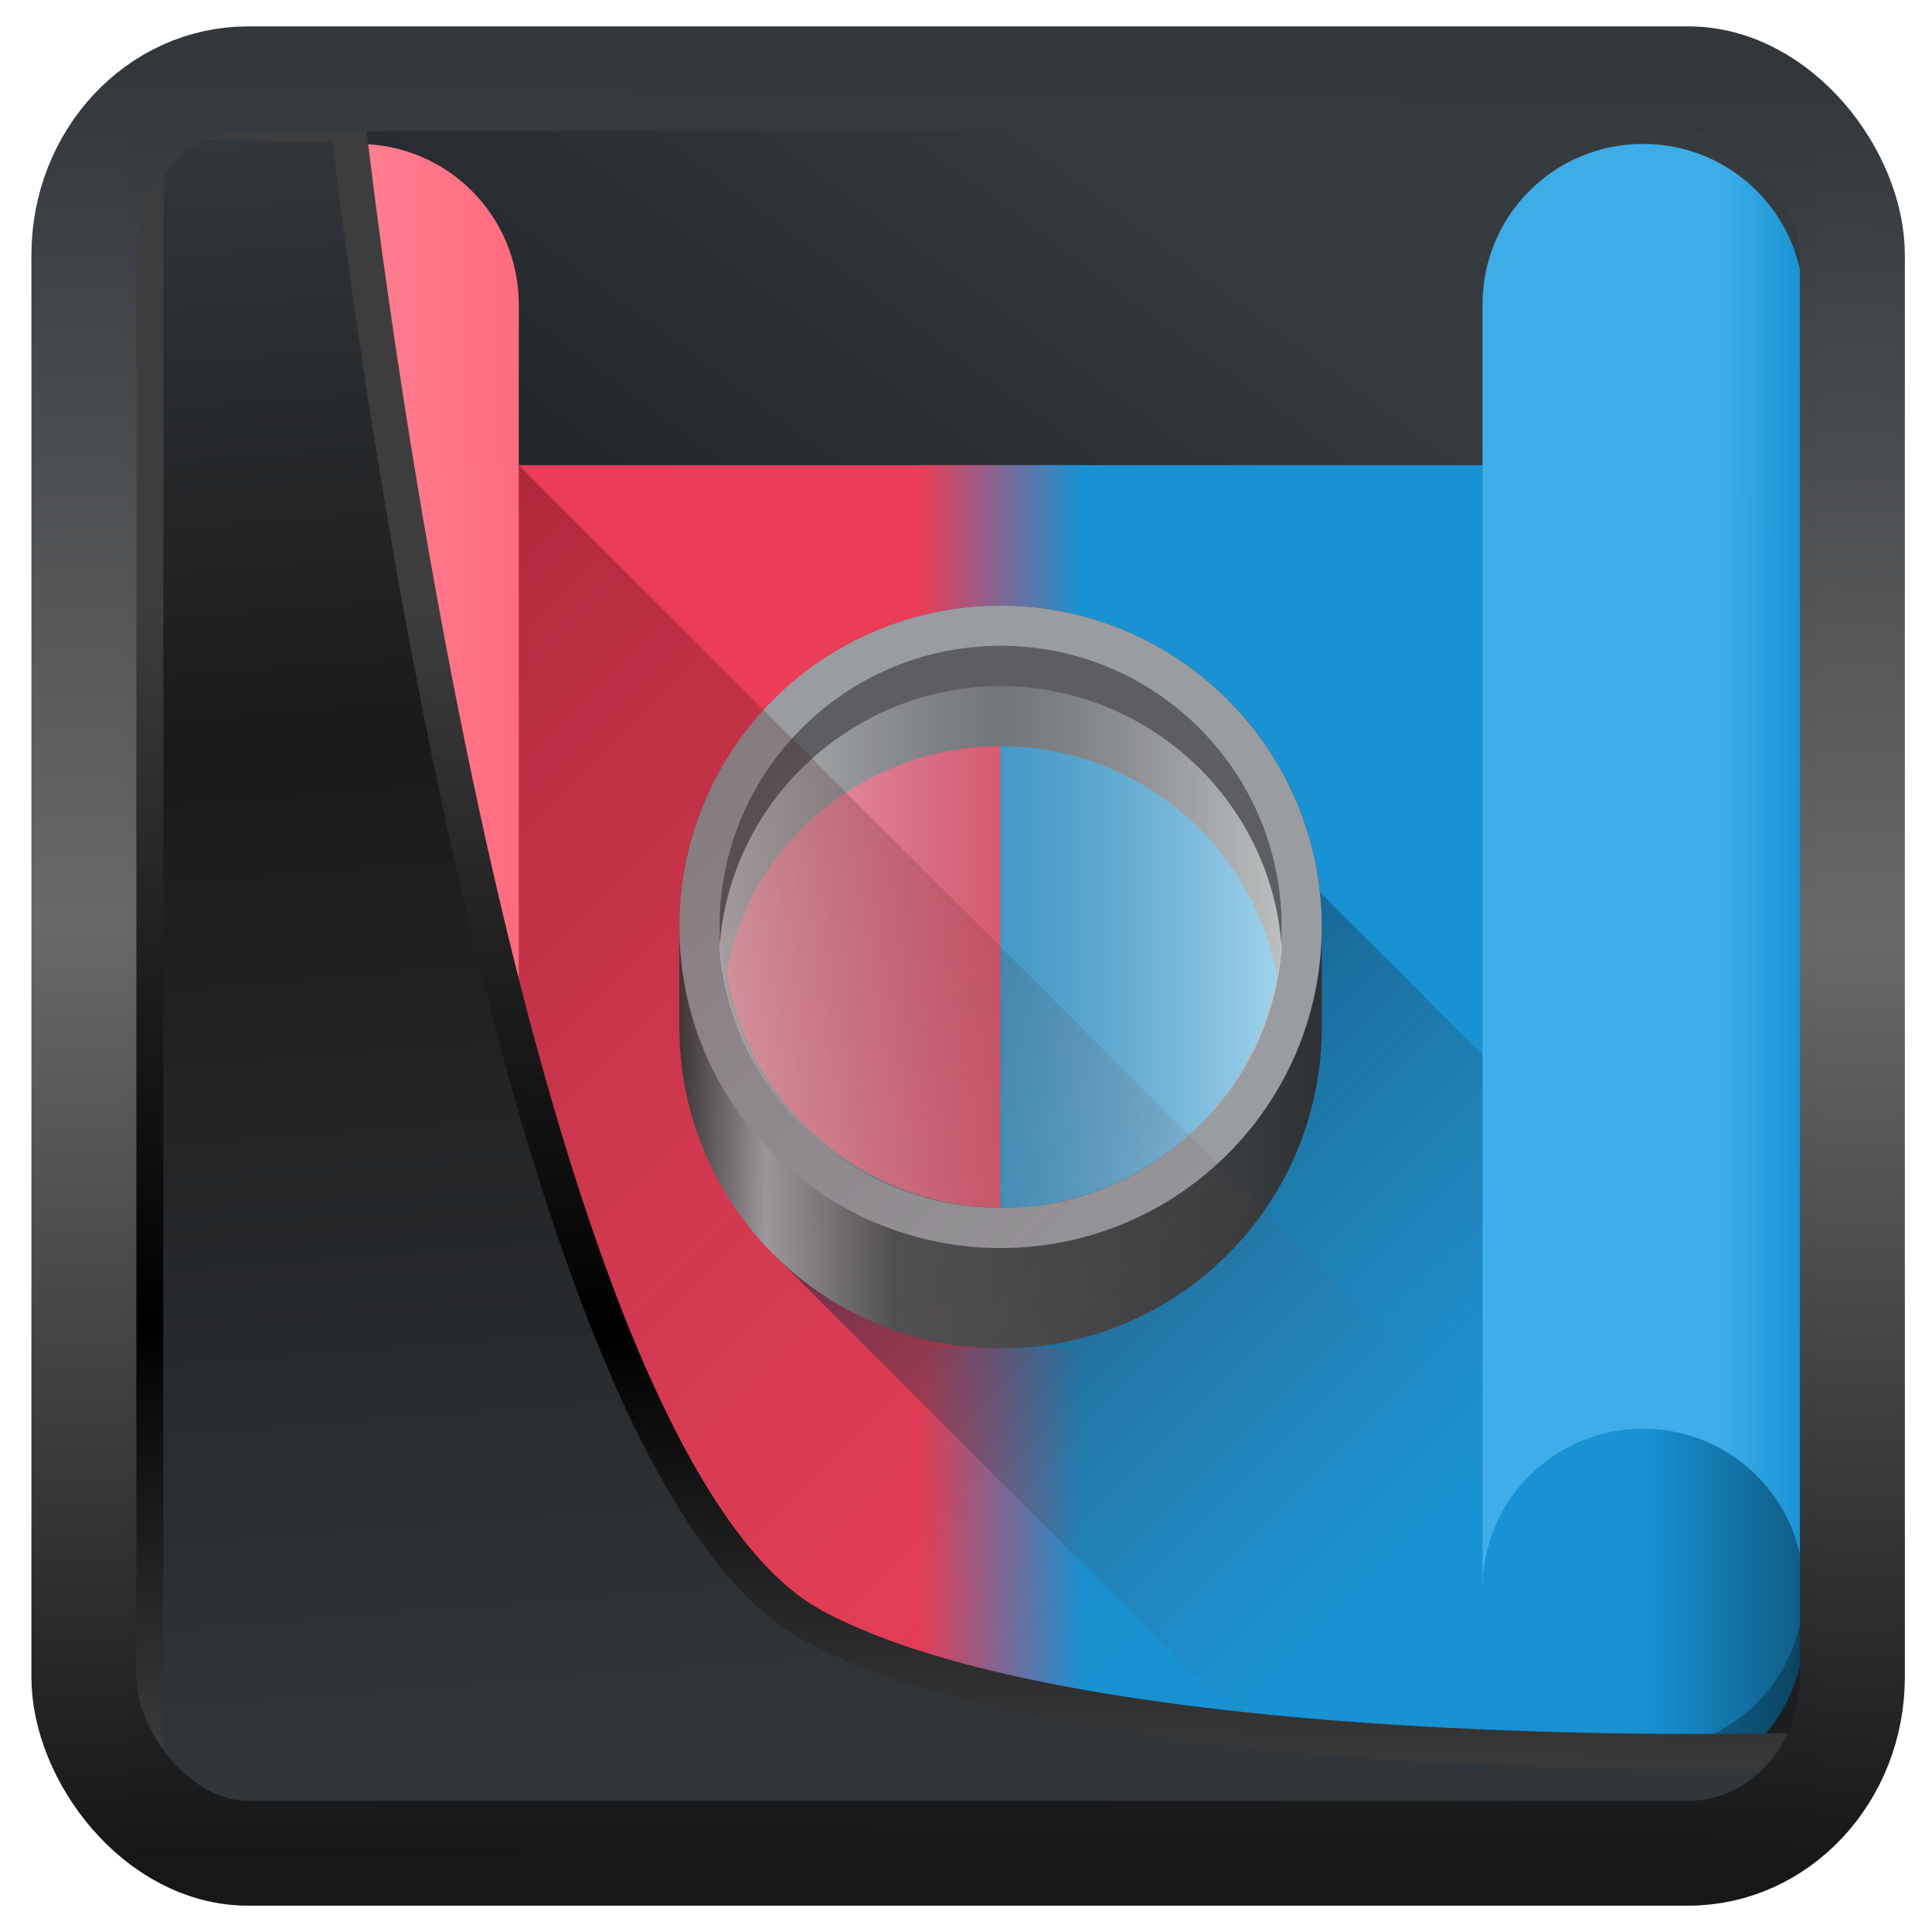 <?xml version="1.0" encoding="UTF-8" standalone="no"?>
<!-- Created with Inkscape (http://www.inkscape.org/) -->

<svg
   width="32"
   height="32"
   version="1.1"
   viewBox="0 0 48.12 48.12"
   id="svg22"
   xmlns:xlink="http://www.w3.org/1999/xlink"
   xmlns="http://www.w3.org/2000/svg"
   xmlns:svg="http://www.w3.org/2000/svg">
  <defs
     id="defs12">
    <linearGradient
       id="linearGradient917">
      <stop
         style="stop-color:#000000;stop-opacity:0.996"
         offset="0"
         id="stop913" />
      <stop
         style="stop-color:#353a3f;stop-opacity:0.996"
         offset="1"
         id="stop915" />
    </linearGradient>
    <linearGradient
       id="linearGradient1005-3-3"
       x1="5.253"
       x2="9.382"
       y1="15.383"
       y2="2.942"
       gradientTransform="matrix(1,0,0,1,1.632,-0.617)"
       gradientUnits="userSpaceOnUse">
      <stop
         stop-color="#fa8200"
         offset="0"
         id="stop2" />
      <stop
         stop-color="#ff9600"
         offset=".37"
         id="stop4" />
      <stop
         stop-color="#ffb400"
         offset="1"
         id="stop6" />
    </linearGradient>
    <filter
       id="filter4014"
       x="-0.062"
       y="-0.058"
       width="1.125"
       height="1.115"
       color-interpolation-filters="sRGB">
      <feGaussianBlur
         stdDeviation="1.094"
         id="feGaussianBlur9" />
    </filter>
    <linearGradient
       xlink:href="#linearGradient3487"
       id="linearGradient3403"
       gradientUnits="userSpaceOnUse"
       x1="6.949"
       y1="4.555"
       x2="11.215"
       y2="59.052" />
    <linearGradient
       id="linearGradient3487">
      <stop
         style="stop-color:#32373c;stop-opacity:1"
         offset="0"
         id="stop3481" />
      <stop
         id="stop3483"
         offset="0.368"
         style="stop-color:#1a1a1a;stop-opacity:1" />
      <stop
         style="stop-color:#31363b;stop-opacity:1"
         offset="1"
         id="stop3485" />
    </linearGradient>
    <linearGradient
       xlink:href="#linearGradient20604"
       id="linearGradient20558"
       gradientUnits="userSpaceOnUse"
       x1="25.802"
       y1="20.374"
       x2="25.111"
       y2="58.913" />
    <linearGradient
       id="linearGradient20604">
      <stop
         id="stop20598"
         offset="0"
         style="stop-color:#3d3d3d;stop-opacity:1" />
      <stop
         style="stop-color:#000000;stop-opacity:1"
         offset="0.618"
         id="stop20600" />
      <stop
         id="stop20602"
         offset="1"
         style="stop-color:#3d3d3d;stop-opacity:1" />
    </linearGradient>
    <filter
       style="color-interpolation-filters:sRGB"
       id="filter20720"
       x="-0.017"
       y="-0.016"
       width="1.034"
       height="1.033">
      <feGaussianBlur
         stdDeviation="0.147"
         id="feGaussianBlur20722" />
    </filter>
    <linearGradient
       gradientTransform="translate(0.361,-0.13)"
       xlink:href="#linearGradient4555"
       id="linearGradient4557"
       x1="43.5"
       y1="64.012"
       x2="44.142"
       y2="0.306"
       gradientUnits="userSpaceOnUse" />
    <linearGradient
       id="linearGradient4555">
      <stop
         style="stop-color:#141618;stop-opacity:1"
         offset="0"
         id="stop4551" />
      <stop
         id="stop4559"
         offset="0.518"
         style="stop-color:#686868;stop-opacity:1" />
      <stop
         style="stop-color:#31363b;stop-opacity:1"
         offset="1"
         id="stop4553" />
    </linearGradient>
    <filter
       style="color-interpolation-filters:sRGB"
       id="filter4601"
       x="-0.03"
       width="1.06"
       y="-0.03"
       height="1.06">
      <feGaussianBlur
         stdDeviation="0.015"
         id="feGaussianBlur4603" />
    </filter>
    <linearGradient
       xlink:href="#linearGradient917"
       id="linearGradient919"
       x1="7.401"
       y1="41.743"
       x2="33.063"
       y2="7.107"
       gradientUnits="userSpaceOnUse" />
    <linearGradient
       id="linear0"
       gradientUnits="userSpaceOnUse"
       x1="21.167"
       y1="257.842"
       x2="22.225"
       y2="257.842"
       gradientTransform="matrix(3.78,0,0,3.78,-76.009,-945.579)">
      <stop
         offset="0"
         style="stop-color:rgb(74.902%,0%,22.353%);stop-opacity:1;"
         id="stop2-7" />
      <stop
         offset="1"
         style="stop-color:rgb(91.373%,23.922%,34.51%);stop-opacity:1;"
         id="stop4-4" />
    </linearGradient>
    <linearGradient
       id="linear1"
       gradientUnits="userSpaceOnUse"
       x1="21.167"
       y1="257.842"
       x2="31.75"
       y2="257.842"
       gradientTransform="matrix(3.78,0,0,3.78,-76.009,-945.579)">
      <stop
         offset="0"
         style="stop-color:rgb(9.412%,57.255%,82.353%);stop-opacity:1;"
         id="stop7" />
      <stop
         offset="0.1"
         style="stop-color:rgb(9.412%,57.255%,82.353%);stop-opacity:1;"
         id="stop9" />
      <stop
         offset="0.9"
         style="stop-color:rgb(9.412%,57.255%,82.353%);stop-opacity:1;"
         id="stop11" />
      <stop
         offset="1"
         style="stop-color:rgb(5.882%,36.078%,52.157%);stop-opacity:1;"
         id="stop13" />
    </linearGradient>
    <linearGradient
       id="linear2"
       gradientUnits="userSpaceOnUse"
       x1="26.987"
       y1="254.137"
       x2="25.929"
       y2="254.137"
       gradientTransform="matrix(3.78,0,0,3.78,-76.009,-917.577)">
      <stop
         offset="0"
         style="stop-color:rgb(9.412%,57.255%,82.353%);stop-opacity:1;"
         id="stop16" />
      <stop
         offset="1"
         style="stop-color:rgb(91.373%,23.922%,34.51%);stop-opacity:1;"
         id="stop18" />
    </linearGradient>
    <linearGradient
       id="linear3"
       gradientUnits="userSpaceOnUse"
       x1="21.167"
       y1="257.842"
       x2="22.225"
       y2="257.842"
       gradientTransform="matrix(3.78,0,0,3.78,-76.009,-946.579)">
      <stop
         offset="0"
         style="stop-color:rgb(74.902%,0%,22.353%);stop-opacity:1;"
         id="stop21" />
      <stop
         offset="1"
         style="stop-color:rgb(91.373%,23.922%,34.51%);stop-opacity:1;"
         id="stop23" />
    </linearGradient>
    <linearGradient
       id="linear4"
       gradientUnits="userSpaceOnUse"
       x1="21.167"
       y1="257.842"
       x2="31.75"
       y2="257.842"
       gradientTransform="matrix(3.78,0,0,3.78,-76.009,-946.579)">
      <stop
         offset="0"
         style="stop-color:rgb(9.412%,57.255%,82.353%);stop-opacity:1;"
         id="stop26" />
      <stop
         offset="0.1"
         style="stop-color:rgb(9.412%,57.255%,82.353%);stop-opacity:1;"
         id="stop28" />
      <stop
         offset="0.9"
         style="stop-color:rgb(9.412%,57.255%,82.353%);stop-opacity:1;"
         id="stop30" />
      <stop
         offset="1"
         style="stop-color:rgb(5.882%,36.078%,52.157%);stop-opacity:1;"
         id="stop32" />
    </linearGradient>
    <linearGradient
       id="linear5"
       gradientUnits="userSpaceOnUse"
       x1="26.987"
       y1="254.137"
       x2="25.929"
       y2="254.137"
       gradientTransform="matrix(3.78,0,0,9.449,-76.009,-2362.44)">
      <stop
         offset="0"
         style="stop-color:rgb(9.412%,57.255%,82.353%);stop-opacity:1;"
         id="stop35" />
      <stop
         offset="1"
         style="stop-color:rgb(91.373%,23.922%,34.51%);stop-opacity:1;"
         id="stop37" />
    </linearGradient>
    <linearGradient
       id="linear6"
       gradientUnits="userSpaceOnUse"
       x1="26.326"
       y1="257.312"
       x2="30.948"
       y2="257.312"
       gradientTransform="matrix(2.673,2.673,-2.673,2.673,641,-732.432)">
      <stop
         offset="0"
         style="stop-color:rgb(0%,13.333%,24.314%);stop-opacity:0.538;"
         id="stop40" />
      <stop
         offset="1"
         style="stop-color:rgb(36.078%,37.255%,38.431%);stop-opacity:0;"
         id="stop42" />
    </linearGradient>
    <linearGradient
       id="linear7"
       gradientUnits="userSpaceOnUse"
       x1="26.987"
       y1="254.137"
       x2="25.929"
       y2="254.137"
       gradientTransform="matrix(3.78,0,0,3.78,-76.009,-946.579)">
      <stop
         offset="0"
         style="stop-color:rgb(9.412%,57.255%,82.353%);stop-opacity:1;"
         id="stop45" />
      <stop
         offset="1"
         style="stop-color:rgb(91.373%,23.922%,34.51%);stop-opacity:1;"
         id="stop47" />
    </linearGradient>
    <linearGradient
       id="linear8"
       gradientUnits="userSpaceOnUse"
       x1="24.342"
       y1="256.254"
       x2="28.575"
       y2="256.254"
       gradientTransform="matrix(3.78,0,0,2.914,-76.009,-721.861)">
      <stop
         offset="0"
         style="stop-color:rgb(22.353%,23.529%,24.706%);stop-opacity:1;"
         id="stop50" />
      <stop
         offset="0.133"
         style="stop-color:rgb(65.882%,67.059%,69.02%);stop-opacity:1;"
         id="stop52" />
      <stop
         offset="0.333"
         style="stop-color:rgb(30.98%,32.549%,33.725%);stop-opacity:1;"
         id="stop54" />
      <stop
         offset="0.875"
         style="stop-color:rgb(22.353%,23.529%,24.706%);stop-opacity:1;"
         id="stop56" />
      <stop
         offset="1"
         style="stop-color:rgb(18.039%,19.216%,20.392%);stop-opacity:1;"
         id="stop58" />
    </linearGradient>
    <linearGradient
       id="linear9"
       gradientUnits="userSpaceOnUse"
       x1="24.606"
       y1="255.328"
       x2="28.31"
       y2="255.328"
       gradientTransform="matrix(3.78,0,0,3.78,-76.009,-941.079)">
      <stop
         offset="0"
         style="stop-color:rgb(98.824%,100%,100%);stop-opacity:0.6;"
         id="stop61" />
      <stop
         offset="0.5"
         style="stop-color:rgb(65.882%,67.059%,69.02%);stop-opacity:0.3;"
         id="stop63" />
      <stop
         offset="1"
         style="stop-color:rgb(98.824%,100%,100%);stop-opacity:0.6;"
         id="stop65" />
    </linearGradient>
    <linearGradient
       id="linear10"
       gradientUnits="userSpaceOnUse"
       x1="124"
       y1="47.659"
       x2="132"
       y2="47.659"
       gradientTransform="matrix(1,0,0,1,-88.009,-24.003)">
      <stop
         offset="0"
         style="stop-color:rgb(23.922%,68.235%,91.373%);stop-opacity:0.996;"
         id="stop68" />
      <stop
         offset="0.75"
         style="stop-color:rgb(23.922%,68.235%,91.373%);stop-opacity:0.996;"
         id="stop70" />
      <stop
         offset="1"
         style="stop-color:rgb(9.412%,57.647%,83.137%);stop-opacity:0.996;"
         id="stop72" />
    </linearGradient>
    <linearGradient
       id="linear11"
       gradientUnits="userSpaceOnUse"
       x1="23.283"
       y1="253.608"
       x2="29.501"
       y2="259.826"
       gradientTransform="matrix(3.78,0,0,3.78,-76.009,-946.579)">
      <stop
         offset="0"
         style="stop-color:rgb(24.314%,0%,0.392%);stop-opacity:0.328;"
         id="stop75" />
      <stop
         offset="1"
         style="stop-color:rgb(45.882%,28.627%,28.627%);stop-opacity:0;"
         id="stop77" />
    </linearGradient>
    <linearGradient
       id="linear12"
       gradientUnits="userSpaceOnUse"
       x1="92"
       y1="47.659"
       x2="100"
       y2="47.659"
       gradientTransform="matrix(1,0,0,1,-88.009,-24.003)">
      <stop
         offset="0"
         style="stop-color:rgb(100%,42.353%,49.804%);stop-opacity:0.996;"
         id="stop80" />
      <stop
         offset="0.25"
         style="stop-color:rgb(100%,53.725%,60%);stop-opacity:0.996;"
         id="stop82" />
      <stop
         offset="1"
         style="stop-color:rgb(100%,42.353%,49.804%);stop-opacity:0.996;"
         id="stop84" />
    </linearGradient>
  </defs>
  <rect
     style="display:inline;fill:url(#linearGradient919);fill-opacity:1;fill-rule:evenodd;stroke:none;stroke-width:0.928;stroke-linejoin:round;stroke-miterlimit:7.8"
     id="rect1192"
     width="42.085"
     height="42.712"
     x="3.163"
     y="3.018"
     ry="0" />
  <g
     id="surface199"
     transform="translate(0.925,-0.415)">
    <path
       style="fill:url(#linear0);fill-rule:nonzero;stroke:none"
       d="m 7.996,13 c -2.215,0 -4,1.785 -4,4 v 24 c 0,2.219 1.785,4 4,4 h 16 V 13 Z m 0,0"
       id="path89" />
    <path
       style="fill:url(#linear1);fill-rule:nonzero;stroke:none"
       d="M 23.996,13 V 45 H 40 c 2.215,0 4,-1.781 4,-4 V 17 c 0,-2.215 -1.785,-4 -4,-4 z m 0,0"
       id="path91" />
    <path
       style="fill:url(#linear2);fill-rule:nonzero;stroke:none"
       d="m 21.996,41 h 4 v 4 h -4 z m 0,0"
       id="path93" />
    <path
       style="fill:#000000;fill-opacity:0.273;fill-rule:nonzero;stroke:none"
       d="m 7.996,13 c -2.215,0 -4,1.785 -4,4 v 24 c 0,2.219 1.785,4 4,4 H 40 c 2.215,0 4,-1.781 4,-4 V 17 c 0,-2.215 -1.785,-4 -4,-4 z m 0,0"
       id="path95" />
    <path
       style="fill:url(#linear3);fill-rule:nonzero;stroke:none"
       d="m 7.996,12 c -2.215,0 -4,1.785 -4,4 v 24 c 0,2.219 1.785,4 4,4 h 16 V 12 Z m 0,0"
       id="path97" />
    <path
       style="fill:url(#linear4);fill-rule:nonzero;stroke:none"
       d="M 23.996,12 V 44 H 40 c 2.215,0 4,-1.781 4,-4 V 16 c 0,-2.215 -1.785,-4 -4,-4 z m 0,0"
       id="path99" />
    <path
       style="fill:url(#linear5);fill-rule:nonzero;stroke:none"
       d="m 21.996,34 h 4 v 10 h -4 z m 0,0"
       id="path101" />
    <path
       style="fill:url(#linear6);fill-rule:nonzero;stroke:none"
       d="M 33.312,46.629 18.34,31.656 29.656,20.344 46.625,37.316"
       id="path103" />
    <path
       style="fill:url(#linear7);fill-rule:nonzero;stroke:none"
       d="m 21.996,12 h 4 v 4 h -4 z m 0,0"
       id="path105" />
    <path
       style="fill:url(#linear8);fill-rule:nonzero;stroke:none"
       d="m 23.996,15.5 c 4.422,0 8,3.582 8,8 V 26 c 0,4.418 -3.578,8 -8,8 -4.418,0 -8,-3.582 -8,-8 v -2.5 c 0,-4.418 3.582,-8 8,-8 z m 0,0"
       id="path107" />
    <path
       style="fill:#999ca1;fill-opacity:1;fill-rule:nonzero;stroke:none"
       d="m 31.996,23.5 c 0,4.418 -3.578,8 -8,8 -4.418,0 -8,-3.582 -8,-8 0,-4.418 3.582,-8 8,-8 4.422,0 8,3.582 8,8 z m 0,0"
       id="path109" />
    <path
       style="fill:#5c5e61;fill-opacity:1;fill-rule:nonzero;stroke:none"
       d="m 30.996,23.5 c 0,3.867 -3.133,7 -7,7 -3.863,0 -7,-3.133 -7,-7 0,-3.867 3.137,-7 7,-7 3.867,0 7,3.133 7,7 z m 0,0"
       id="path111" />
    <path
       style="fill:#e83a57;fill-opacity:1;fill-rule:nonzero;stroke:none"
       d="m 23.996,19 c -2.5,0 -4.812,1.336 -6.062,3.5 -0.367,0.668 -0.621,1.387 -0.758,2.137 0.551,3.348 3.426,5.82 6.82,5.863 z m 0,0"
       id="path113" />
    <path
       style="fill:#1791d1;fill-opacity:1;fill-rule:nonzero;stroke:none"
       d="m 23.996,19 v 11.5 c 3.391,-0.004 6.289,-2.438 6.883,-5.773 C 30.734,23.945 30.457,23.191 30.059,22.5 28.809,20.336 26.5,19 23.996,19 Z m 0,0"
       id="path115" />
    <path
       style="fill:url(#linear9);fill-rule:nonzero;stroke:none"
       d="m 23.973,17.5 c -3.676,0.031 -6.715,2.859 -6.977,6.5 0.262,3.641 3.301,6.469 6.977,6.5 3.695,-0.004 6.762,-2.84 7.023,-6.5 -0.262,-3.656 -3.328,-6.492 -7.023,-6.5 z m 0,0"
       id="path117" />
    <path
       style="fill:url(#linear10);fill-rule:nonzero;stroke:none"
       d="m 40,4 c -2.219,0 -4,1.785 -4,4 v 32 c 0,-2.215 1.781,-4 4,-4 2.215,0 4,1.785 4,4 V 8 C 44,5.785 42.215,4 40,4 Z m -2.832,38.832 c 0.18,0.18 0.379,0.344 0.59,0.488 -0.211,-0.145 -0.41,-0.309 -0.59,-0.488 z m 5.66,0 c -0.18,0.18 -0.375,0.344 -0.59,0.488 0.215,-0.145 0.41,-0.309 0.59,-0.488 z m 0,0"
       id="path119" />
    <path
       style="fill:url(#linear11);fill-rule:nonzero;stroke:none"
       d="m 7.996,12 v 24 c -2.207,0 -4,1.793 -4,4 0,2.211 1.793,4 4,4 H 44 L 11.996,12 Z m 0,0"
       id="path121" />
    <path
       style="fill:url(#linear12);fill-rule:nonzero;stroke:none"
       d="m 7.996,4 c -2.215,0 -4,1.785 -4,4 v 32 c 0,-2.215 1.785,-4 4,-4 2.215,0 4,1.785 4,4 V 8 c 0,-2.215 -1.785,-4 -4,-4 z M 5.168,42.832 c 0.18,0.18 0.375,0.344 0.59,0.488 C 5.543,43.176 5.348,43.012 5.168,42.832 Z m 5.66,0 c -0.184,0.18 -0.379,0.344 -0.59,0.488 0.211,-0.145 0.406,-0.309 0.59,-0.488 z m 0,0"
       id="path123" />
  </g>
  <path
     style="display:inline;mix-blend-mode:normal;fill:url(#linearGradient3403);fill-opacity:1;stroke:url(#linearGradient20558);stroke-width:1.162;stroke-linecap:butt;stroke-linejoin:round;stroke-miterlimit:4;stroke-dasharray:none;stroke-opacity:1;filter:url(#filter20720)"
     d="M 4.704,3.981 4.691,60.802 H 58.595 l 1.022,-2.866 c 0,0 -23.875,0.766 -32.844,-4.14 C 16.258,48.042 11.401,4.098 11.401,4.098 Z"
     id="path1686"
     transform="matrix(0.752,0,0,0.752,0.1,0.025)" />
  <rect
     style="display:inline;fill:none;fill-opacity:1;stroke:url(#linearGradient4557);stroke-width:3.714;stroke-linejoin:round;stroke-miterlimit:7.8;stroke-dasharray:none;stroke-opacity:0.995;filter:url(#filter4601)"
     id="rect4539"
     width="62.567"
     height="62.867"
     x="1.032"
     y="0.596"
     ry="6.245"
     rx="5.803"
     transform="matrix(0.704,0,0,0.703,1.363,1.544)" />
</svg>
